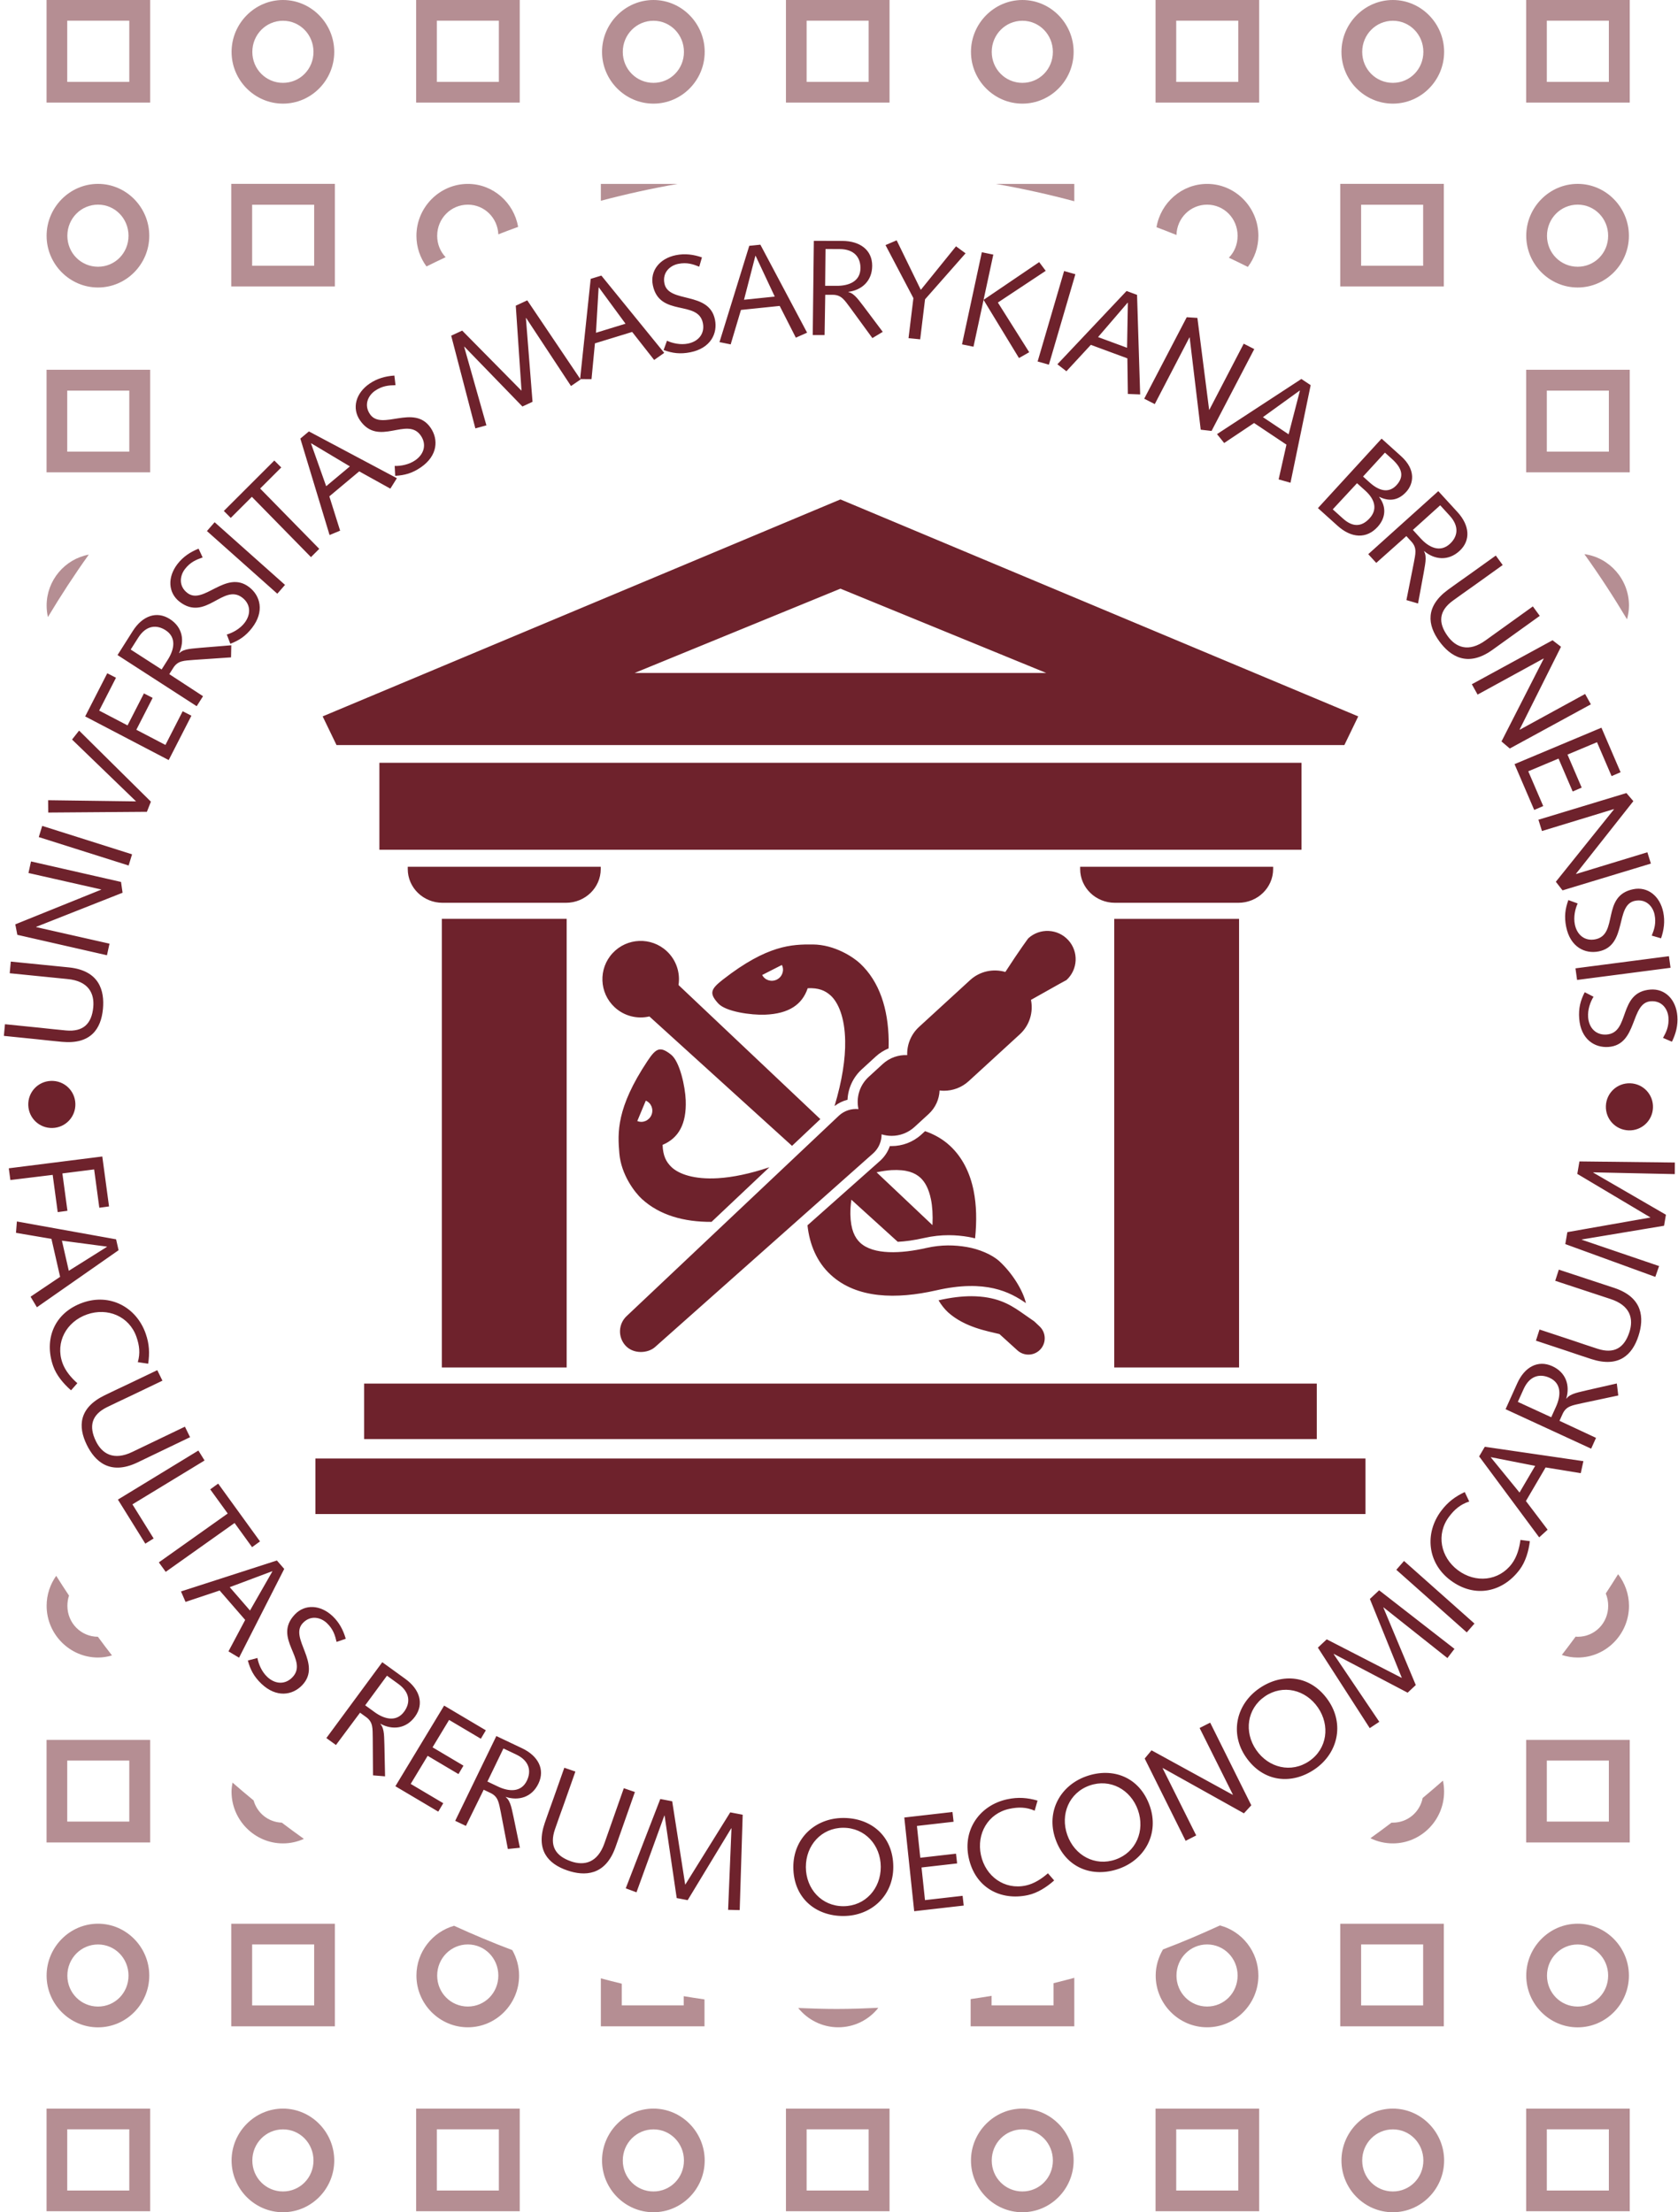 <?xml version="1.0" encoding="UTF-8" standalone="no"?>
<!-- Created with Inkscape (http://www.inkscape.org/) -->

<svg
   xmlns:dc="http://purl.org/dc/elements/1.1/"
   xmlns:cc="http://creativecommons.org/ns#"
   xmlns:rdf="http://www.w3.org/1999/02/22-rdf-syntax-ns#"
   xmlns:svg="http://www.w3.org/2000/svg"
   xmlns="http://www.w3.org/2000/svg"
   version="1.1"
   width="369.65"
   height="487.4"
   id="svg2"
   xml:space="preserve"><defs
     id="defs6"><clipPath
       id="clipPath3044"><path
         d="M 0,3118.1 0,0 l 3118.11,0 0,3118.1 -3118.11,0 z"
         id="path3046" /></clipPath></defs><g
     transform="matrix(1.25,0,0,-1.25,-10.03,432.801)"
     id="g10"><path
       d="m 141.145,301.141 0.048,0.005 3.37,-7.18 -5.419,-0.559 2.001,7.734 z m -2.54,-9.527 6.828,0.705 2.844,-5.594 1.985,0.88 -8.234,15.509 -1.958,-0.202 -5.247,-16.971 1.971,-0.401 1.811,6.074 z m -56.416,-22.162 c 1.045,-1.525 0.6,-3.254 -1.004,-4.353 -1.089,-0.745 -2.504,-1.016 -3.603,-0.983 l 0.088,-1.743 c 1.657,0.087 3.003,0.456 4.509,1.487 3.01,2.061 3.134,4.938 1.738,6.978 -2.942,4.297 -8.627,-0.612 -10.687,2.397 -1.139,1.664 -0.294,3.319 0.894,4.133 1.288,0.88 2.425,0.961 3.603,0.983 l -0.201,1.694 c -1.556,-0.105 -3.029,-0.503 -4.376,-1.425 -2.436,-1.668 -3.142,-4.333 -1.691,-6.452 3.281,-4.792 8.345,0.769 10.731,-2.716 z m 71.32,32.896 2.472,-0.008 c 2.688,-0.008 3.691,-1.57 3.686,-3.347 -0.006,-2.4 -2.121,-3.137 -4.161,-3.131 l -2.064,0.006 0.067,6.48 z m -0.048,-8.064 1.32,-0.004 c 1.56,-0.004 2.086,-0.966 3.09,-2.289 l 3.896,-5.34 1.827,1.098 -3.323,4.427 c -0.693,0.842 -1.625,2.381 -2.729,2.575 l 0,0.049 c 2.33,0.305 4.182,1.883 4.191,4.596 0.008,2.759 -2.123,4.374 -5.268,4.382 l -5.015,0.016 -0.194,-16.608 2.088,-0.006 0.117,7.104 z m -39.94,1.279 0.046,0.013 4.695,-6.392 -5.209,-1.597 0.468,7.976 z m -19.775,-24.291 -3.921,13.846 0.043,0.019 10.222,-10.546 1.784,0.829 -1.167,14.755 0.043,0.021 7.904,-11.994 1.687,1.154 -0.048,0.07 1.976,-0.012 0.602,6.31 6.563,2.011 3.873,-4.938 1.776,1.247 -11.078,13.624 -1.882,-0.576 -1.86,-17.62 -9.317,13.832 -2.024,-0.942 1.011,-14.986 -10.457,10.597 -1.937,-0.9 4.259,-16.336 1.948,0.535 z m 38.148,18.027 c 0.367,-1.812 -0.717,-3.23 -2.622,-3.616 -1.294,-0.263 -2.702,0.04 -3.701,0.499 l -0.598,-1.64 c 1.559,-0.565 2.943,-0.75 4.731,-0.389 3.575,0.725 4.812,3.326 4.321,5.749 -1.034,5.104 -8.183,2.8 -8.906,6.374 -0.401,1.977 1.023,3.172 2.434,3.457 1.529,0.309 2.608,-0.06 3.701,-0.499 l 0.476,1.638 c -1.475,0.51 -2.986,0.718 -4.586,0.395 -2.893,-0.586 -4.582,-2.765 -4.072,-5.282 1.153,-5.693 7.984,-2.546 8.822,-6.686 z M 74.055,44.459 l -1.672,1.21 3.838,5.221 2.003,-1.449 c 2.177,-1.576 2.08,-3.431 1.038,-4.87 -1.407,-1.944 -3.554,-1.308 -5.207,-0.112 z m 7.118,-0.767 c 1.618,2.236 0.831,4.791 -1.716,6.634 l -4.064,2.941 -9.854,-13.37 1.692,-1.224 4.243,5.698 1.069,-0.773 c 1.264,-0.915 1.129,-2.002 1.171,-3.662 l 0.045,-6.611 2.125,-0.174 -0.114,5.533 c -0.071,1.089 0.071,2.882 -0.711,3.684 l 0.028,0.039 c 2.069,-1.112 4.495,-0.912 6.085,1.285 z m -29.091,18.686 -3.571,4.115 7.48,2.805 0.031,-0.036 -3.94,-6.884 z m 4.741,8.818 -16.905,-5.456 0.805,-1.843 6.011,2.007 4.499,-5.184 -2.944,-5.542 1.861,-1.118 7.963,15.65 -1.29,1.486 z m 8.803,-11.032 c 1.131,-1.075 1.447,-2.171 1.714,-3.318 l 1.616,0.55 c -0.428,1.5 -1.125,2.857 -2.308,3.982 -2.139,2.034 -4.892,2.168 -6.662,0.307 -4.002,-4.209 2.494,-8 -0.417,-11.062 -1.273,-1.34 -3.058,-1.265 -4.466,0.074 -0.957,0.91 -1.516,2.237 -1.714,3.318 l -1.686,-0.449 c 0.431,-1.603 1.073,-2.843 2.395,-4.099 2.644,-2.514 5.484,-2.035 7.187,-0.243 3.589,3.774 -2.399,8.308 0.114,10.952 1.389,1.461 3.184,0.98 4.227,-0.012 z m 17.764,-23.395 5.431,-3.219 0.881,1.486 -5.45,3.231 2.917,4.828 5.595,-3.316 0.881,1.486 -7.35,4.356 -8.592,-14.214 7.557,-4.478 0.881,1.486 -5.739,3.403 2.99,4.951 z m 134.251,250.005 0.043,-0.022 1.947,-16.245 1.91,-0.22 7.525,14.428 -1.859,0.949 -6.054,-11.649 -0.043,0.021 -2.067,16.172 -1.877,0.122 -7.493,-14.363 1.86,-0.949 6.108,11.756 z m -49.505,-0.133 2.054,-0.207 0.858,7.052 7.141,8.107 -1.685,1.233 -6.203,-7.672 -4.255,8.729 -1.966,-0.838 4.916,-9.35 -0.86,-7.054 z m 38.612,6.248 0.044,-0.017 -0.142,-7.93 -5.11,1.888 5.208,6.059 z m -10.787,-12.082 4.304,4.652 6.439,-2.38 0.086,-6.275 2.168,-0.085 -0.548,17.551 -1.847,0.683 -12.194,-12.918 1.592,-1.228 z m -16.378,4.322 1.777,8.26 1.718,7.976 -2.022,0.418 -3.495,-16.237 2.022,-0.417 z m 13.291,-3.163 4.667,15.94 -1.987,0.563 -4.666,-15.94 1.986,-0.563 z m -3.469,2.192 -5.521,8.759 8.431,5.588 -1.153,1.537 -9.802,-6.653 6.241,-10.256 1.804,1.025 z m -131.151,-41.008 -12.404,11.045 -1.359,-1.554 12.403,-11.045 1.36,1.554 z m -45.248,-91.709 c 0.076,-2.303 1.984,-4.089 4.287,-4.013 2.303,0.076 4.088,1.984 4.012,4.287 -0.076,2.303 -1.984,4.089 -4.287,4.012 -2.303,-0.076 -4.088,-1.984 -4.012,-4.286 z m 5.942,11.17 c 5.042,-0.471 6.887,2.25 7.219,5.81 0.301,3.227 -0.65,6.737 -5.948,7.304 l -10.292,1.032 -0.192,-2.055 10.173,-1.021 c 3.752,-0.35 4.775,-2.567 4.552,-4.956 -0.275,-2.94 -1.783,-4.39 -4.818,-4.107 -1.529,0.143 -3.104,0.314 -4.655,0.483 l -6.089,0.616 -0.191,-2.056 5.73,-0.582 c 1.695,-0.182 3.174,-0.343 4.513,-0.468 z m -8.229,20.709 0.358,-1.848 15.796,-3.6 0.446,2.04 -12.922,2.923 0.01,0.047 15.218,6.009 -0.272,1.902 -15.866,3.615 -0.446,-2.04 12.805,-2.897 -0.011,-0.047 -15.116,-6.104 z m 20.577,12.341 -15.834,5.012 -0.606,-1.974 15.835,-5.01 0.606,1.972 z m 21.152,-122.116 1.399,1.014 -7.376,10.186 -1.4,-1.013 3.083,-4.257 -12.137,-8.612 1.21,-1.671 12.136,8.611 3.083,-4.258 z m -34.253,59.053 1.712,0.231 -0.889,6.588 5.596,0.707 0.912,-6.755 1.712,0.231 -1.188,8.801 -16.478,-2.079 0.279,-2.069 7.457,0.909 0.885,-6.564 z m 14,-44.15 9.324,4.48 -0.907,1.853 -9.216,-4.425 c -3.385,-1.656 -5.412,-0.296 -6.467,1.86 -1.296,2.652 -0.763,4.676 1.975,6.015 1.38,0.674 2.814,1.348 4.226,2.012 l 5.519,2.646 -0.907,1.853 -5.195,-2.486 c -1.541,-0.727 -2.889,-1.359 -4.096,-1.95 -4.549,-2.224 -4.707,-5.507 -3.137,-8.72 1.423,-2.91 4.063,-5.413 8.881,-3.138 z m -12.047,33.808 -1.212,5.311 7.92,-1.047 0.011,-0.047 -6.718,-4.217 z m 8.335,5.546 -17.484,3.147 -0.157,-2.005 6.248,-1.06 1.528,-6.691 -5.207,-3.503 1.115,-1.863 14.395,10.057 -0.438,1.918 z m 23.928,130.871 10.415,-10.628 1.46,1.459 -10.415,10.628 3.718,3.715 -1.221,1.223 -8.897,-8.889 1.221,-1.223 3.719,3.715 z m 184.657,18.723 0.04,-0.027 -1.986,-7.679 -4.53,3.027 6.476,4.679 z m -13.304,-9.238 5.27,3.523 5.707,-3.814 -1.379,-6.123 2.09,-0.588 3.554,17.196 -1.636,1.093 -14.869,-9.72 1.263,-1.567 z m -160.926,-0.086 0.037,0.031 6.811,-4.065 -4.178,-3.496 -2.67,7.53 z m 5.126,-15.364 -1.899,6.047 5.264,4.405 5.488,-3.043 1.152,1.839 -15.505,8.245 -1.509,-1.263 5.15,-17.001 1.858,0.771 z m -31.459,-24.464 -5.447,3.511 1.324,2.088 c 1.44,2.27 3.297,2.286 4.797,1.335 2.027,-1.285 1.524,-3.467 0.432,-5.19 l -1.105,-1.744 z m 7.299,-4.713 -5.948,3.886 0.707,1.114 c 0.835,1.318 1.929,1.25 3.583,1.395 l 6.595,0.45 0.045,2.132 -5.516,-0.453 c -1.082,-0.138 -2.88,-0.106 -3.634,-0.936 l -0.041,0.027 c 0.983,2.133 0.635,4.542 -1.655,5.994 -2.331,1.477 -4.833,0.535 -6.516,-2.12 l -2.686,-4.237 13.949,-9.014 1.118,1.762 z m -2.049,-3.439 -1.539,0.787 -3.039,-5.939 -5.127,2.677 2.876,5.619 -1.539,0.788 -2.886,-5.64 -4.999,2.612 2.963,5.789 -1.538,0.789 -3.893,-7.607 14.718,-7.694 4.003,7.819 z m -25.234,-17.067 17.39,0.131 0.705,1.787 -12.655,12.525 -1.24,-1.575 11.283,-10.901 -15.502,0.207 0.019,-2.174 z m 23.163,37.146 c 4.6,-3.545 7.7,3.308 11.045,0.729 1.464,-1.128 1.575,-2.91 0.388,-4.451 -0.806,-1.045 -2.069,-1.739 -3.124,-2.046 l 0.622,-1.631 c 1.548,0.593 2.715,1.361 3.829,2.805 2.227,2.89 1.457,5.665 -0.5,7.174 -4.125,3.18 -8.017,-3.245 -10.906,-1.018 -1.597,1.231 -1.304,3.065 -0.425,4.206 0.953,1.236 2.009,1.664 3.123,2.047 l -0.715,1.55 c -1.448,-0.581 -2.726,-1.414 -3.722,-2.706 -1.802,-2.338 -1.652,-5.09 0.383,-6.659 z m 4.39,-151.348 -1.09,1.753 -14.18,-8.646 4.828,-7.766 1.467,0.912 -3.738,6.013 12.713,7.734 z m 175.362,-47.152 5.865,-11.745 -0.043,-0.022 -14.297,7.834 -1.203,-1.446 7.215,-14.506 1.861,0.948 -5.919,11.852 0.043,0.022 14.287,-7.975 1.299,1.415 -7.247,14.569 -1.861,-0.946 z m 27.741,219.403 1.446,-1.301 c 1.783,-1.607 2.146,-3.355 0.796,-4.853 -1.542,-1.712 -3.15,-1.49 -4.719,-0.077 l -1.802,1.622 4.279,4.609 z m 4.919,5.388 1.231,-1.107 c 1.979,-1.783 2.071,-3.223 0.835,-4.596 -1.141,-1.267 -2.75,-1.367 -4.765,0.447 l -1.159,1.044 3.858,4.212 z m -1.271,-13.066 c 1.413,1.569 1.565,3.531 0.254,5.23 l 0.032,0.036 c 1.796,-0.875 3.395,-0.604 4.761,0.912 1.237,1.373 1.771,3.83 -0.94,6.272 l -3.424,3.084 -11.221,-12.244 3.46,-3.116 c 2.424,-2.185 5.102,-2.367 7.078,-0.174 z m 19.961,-163.993 7.783,-1.531 -2.755,-4.7 -5.052,6.189 0.024,0.042 z m -2.088,0.138 10.58,-14.269 1.489,1.352 -3.826,5.053 3.471,5.922 6.193,-1.015 0.464,2.12 -17.376,2.535 -0.995,-1.698 z m 5.761,-18.917 c -2.297,-3.077 -6.41,-3.451 -9.487,-1.154 -3.078,2.297 -3.888,6.347 -1.592,9.424 0.977,1.307 2.031,2.198 3.571,2.696 l -0.791,1.669 c -1.669,-0.791 -2.972,-1.735 -4.164,-3.332 -2.943,-3.942 -2.422,-9.183 1.655,-12.227 4.347,-3.244 9.25,-2.052 12.192,1.891 1.049,1.403 1.582,3.282 1.794,5.011 l -1.661,0.221 c -0.193,-1.502 -0.642,-3.025 -1.517,-4.199 z m -20.357,-1.067 12.414,-11.032 1.359,1.553 -12.416,11.034 -1.357,-1.555 z m -4.66,-5.141 5.636,-13.924 -13.241,6.806 -1.559,-1.46 9.141,-14.191 1.684,1.116 -8.045,11.931 0.035,0.033 13.002,-6.832 1.437,1.345 -5.712,13.654 0.035,0.033 11.251,-8.93 1.242,1.623 -13.276,10.322 -1.63,-1.526 z m 30.327,135.351 12.672,3.865 0.015,-0.046 -10.242,-12.761 1.179,-1.517 15.573,4.722 -0.624,1.993 -12.557,-3.829 -0.015,0.045 10.105,12.794 -1.226,1.427 -15.504,-4.7 0.624,-1.993 z m -18.082,33.43 c 1.908,-2.618 4.943,-4.623 9.292,-1.543 l 8.401,6.035 -1.215,1.668 -8.305,-5.964 c -3.045,-2.219 -5.278,-1.233 -6.692,0.706 -1.739,2.386 -1.566,4.471 0.897,6.268 1.242,0.904 2.536,1.817 3.81,2.716 l 4.975,3.567 -1.216,1.668 -4.683,-3.354 c -1.391,-0.984 -2.608,-1.842 -3.694,-2.633 -4.092,-2.983 -3.676,-6.243 -1.57,-9.134 z m 6.738,-9.382 11.622,6.359 0.024,-0.042 -7.434,-14.576 1.463,-1.245 14.288,7.788 -1.015,1.824 -11.518,-6.301 -0.023,0.042 7.293,14.58 -1.49,1.148 -14.225,-7.753 1.015,-1.824 z m -6.592,33.366 1.668,-1.823 c 1.816,-1.983 1.346,-3.78 0.037,-4.979 -1.77,-1.621 -3.746,-0.566 -5.123,0.939 l -1.394,1.522 4.812,4.341 z m -11.268,-10.155 5.304,4.726 0.891,-0.973 c 1.054,-1.151 0.702,-2.188 0.409,-3.824 l -1.287,-6.483 2.046,-0.6 1.004,5.444 c 0.15,1.08 0.651,2.807 0.046,3.752 l 0.036,0.032 c 1.802,-1.506 4.218,-1.799 6.219,0.032 2.035,1.864 1.778,4.526 -0.345,6.844 l -3.388,3.699 -12.345,-11.109 1.41,-1.54 z m 41.998,-127.804 -9.824,3.239 -0.633,-1.965 9.71,-3.202 c 3.587,-1.155 4.104,-3.541 3.368,-5.825 -0.904,-2.81 -2.692,-3.898 -5.594,-2.964 -1.462,0.471 -2.962,0.98 -4.439,1.481 l -5.812,1.921 -0.632,-1.964 5.468,-1.812 c 1.615,-0.545 3.024,-1.024 4.303,-1.436 4.82,-1.552 7.211,0.704 8.307,4.107 0.993,3.084 0.827,6.719 -4.222,8.42 z m -10.311,-20.897 -0.848,-1.88 -5.888,2.707 1.017,2.252 c 1.104,2.452 2.941,2.729 4.56,2 2.188,-0.988 1.998,-3.218 1.159,-5.079 z m 4.499,0.579 6.465,1.376 -0.256,2.117 -5.397,-1.227 c -1.052,-0.289 -2.837,-0.511 -3.466,-1.438 l -0.044,0.019 c 0.673,2.251 -0.011,4.587 -2.484,5.701 -2.516,1.135 -4.86,-0.152 -6.152,-3.018 l -2.062,-4.572 15.082,-6.958 0.857,1.904 -6.436,3.007 0.543,1.204 c 0.641,1.422 1.733,1.509 3.35,1.885 z m -0.754,40.431 12.905,-7.684 -14.66,-2.583 -0.361,-2.106 15.862,-5.779 0.667,1.907 -13.621,4.642 0.008,0.047 14.487,2.417 0.331,1.941 -12.805,7.423 0.009,0.048 14.36,-0.313 0.009,2.044 -16.815,0.196 -0.376,-2.2 z m -47.235,-103.491 c -3.165,-2.175 -7.179,-1.206 -9.354,1.959 -2.174,3.165 -1.639,7.26 1.525,9.434 3.165,2.175 7.18,1.207 9.355,-1.958 2.174,-3.166 1.639,-7.26 -1.526,-9.435 z m -8.807,12.818 c -4.055,-2.786 -5.248,-7.916 -2.367,-12.109 3.072,-4.471 8.097,-4.92 12.153,-2.134 4.054,2.787 5.248,7.916 2.367,12.11 -3.072,4.47 -8.098,4.919 -12.153,2.133 z m -58.918,-37.329 -0.61,5.753 6.272,0.716 -0.197,1.717 -6.294,-0.719 -0.593,5.608 6.462,0.74 -0.197,1.716 -8.488,-0.97 1.742,-16.517 8.727,0.997 -0.195,1.717 -6.629,-0.758 z m 17.756,2.571 c -3.754,-0.803 -7.095,1.625 -7.898,5.379 -0.803,3.756 1.255,7.337 5.01,8.139 1.596,0.341 2.975,0.316 4.462,-0.322 l 0.504,1.776 c -1.777,0.504 -3.379,0.653 -5.327,0.236 -4.811,-1.028 -7.872,-5.314 -6.808,-10.29 1.133,-5.304 5.607,-7.636 10.419,-6.609 1.713,0.366 3.351,1.428 4.649,2.589 l -1.103,1.262 c -1.136,-1.004 -2.476,-1.855 -3.908,-2.16 z m -60.012,0.144 -2.296,14.709 -2.098,0.4 -6.087,-15.745 1.893,-0.704 4.907,13.529 0.047,-0.01 2.134,-14.531 1.933,-0.37 7.672,12.658 0.048,-0.009 -0.593,-14.353 2.043,-0.048 0.525,16.809 -2.193,0.419 -7.935,-12.754 z m 27.883,-3.786 c -3.84,-0.012 -6.61,3.051 -6.622,6.891 -0.013,3.839 2.737,6.92 6.577,6.933 3.84,0.013 6.61,-3.05 6.623,-6.89 0.012,-3.84 -2.738,-6.921 -6.578,-6.934 z m -0.051,15.553 c -4.92,-0.017 -8.796,-3.581 -8.779,-8.669 0.017,-5.424 3.916,-8.628 8.835,-8.612 4.92,0.016 8.797,3.581 8.781,8.669 -0.018,5.424 -3.916,8.627 -8.837,8.612 z m -38.654,5.245 -3.393,-9.645 c -1.225,-3.563 -3.62,-4.034 -5.89,-3.254 -2.791,0.96 -3.844,2.769 -2.853,5.651 0.499,1.453 1.037,2.943 1.567,4.41 l 2.035,5.772 -1.952,0.671 -1.918,-5.431 c -0.576,-1.604 -1.083,-3.003 -1.52,-4.274 -1.647,-4.789 0.562,-7.223 3.944,-8.386 3.063,-1.053 6.7,-0.959 8.5,4.056 l 3.432,9.759 -1.952,0.671 z m 86.674,-12.566 c -3.622,-1.274 -7.245,0.708 -8.519,4.33 -1.274,3.623 0.31,7.437 3.933,8.711 3.622,1.274 7.245,-0.709 8.52,-4.331 1.273,-3.622 -0.311,-7.436 -3.934,-8.71 z m -5.159,14.671 c -4.641,-1.632 -7.131,-6.273 -5.443,-11.073 1.8,-5.116 6.534,-6.86 11.176,-5.229 4.641,1.633 7.13,6.274 5.442,11.074 -1.799,5.117 -6.534,6.861 -11.175,5.228 z m 86.484,140.355 16.469,2.143 -0.284,2.044 -16.47,-2.142 0.285,-2.045 z m 9.375,-18.215 c -2.303,0.084 -4.217,-1.696 -4.3,-3.999 -0.083,-2.303 1.697,-4.216 4,-4.299 2.302,-0.083 4.216,1.697 4.299,3.999 0.083,2.303 -1.698,4.217 -3.999,4.299 z m 0.527,34.207 c -5.692,-1.158 -2.538,-7.986 -6.677,-8.829 -1.811,-0.368 -3.231,0.714 -3.619,2.619 -0.264,1.294 0.038,2.702 0.496,3.701 l -1.641,0.597 c -0.564,-1.56 -0.748,-2.945 -0.383,-4.732 0.727,-3.574 3.33,-4.808 5.752,-4.315 5.103,1.039 2.792,8.185 6.366,8.913 1.975,0.402 3.172,-1.02 3.459,-2.432 0.31,-1.528 -0.058,-2.607 -0.496,-3.701 l 1.639,-0.474 c 0.508,1.475 0.715,2.987 0.39,4.586 -0.589,2.892 -2.77,4.58 -5.286,4.067 z m -276.842,-83.465 c -1.271,3.624 0.715,7.245 4.339,8.516 3.623,1.27 7.436,-0.318 8.707,-3.942 0.54,-1.54 0.69,-2.911 0.244,-4.467 l 1.825,-0.275 c 0.276,1.826 0.22,3.435 -0.439,5.315 -1.629,4.642 -6.267,7.136 -11.068,5.453 -5.119,-1.795 -6.867,-6.529 -5.239,-11.171 0.58,-1.654 1.84,-3.145 3.156,-4.286 l 1.111,1.255 c -1.139,1 -2.152,2.22 -2.637,3.602 z m 283.653,56.584 c 0.689,1.399 1.082,2.874 0.959,4.501 -0.223,2.943 -2.176,4.89 -4.737,4.695 -5.791,-0.439 -3.515,-7.607 -7.726,-7.926 -1.843,-0.141 -3.118,1.111 -3.264,3.049 -0.1,1.317 0.374,2.676 0.953,3.611 l -1.553,0.797 c -0.754,-1.478 -1.109,-2.829 -0.97,-4.648 0.275,-3.637 2.704,-5.185 5.168,-4.999 5.193,0.394 3.791,7.774 7.429,8.049 2.01,0.152 3.019,-1.407 3.128,-2.844 0.118,-1.555 -0.382,-2.58 -0.954,-3.61 l 1.567,-0.675 z M 100.888,32.407 c -1.03,-2.168 -3.257,-1.934 -5.1,-1.059 l -1.865,0.885 2.822,5.834 2.233,-1.061 c 2.429,-1.152 2.671,-2.994 1.91,-4.599 z m -0.859,5.695 -4.532,2.15 -7.251,-14.942 1.887,-0.896 3.132,6.377 1.192,-0.566 c 1.409,-0.668 1.475,-1.762 1.82,-3.387 l 1.25,-6.491 2.122,0.216 -1.121,5.42 c -0.269,1.057 -0.456,2.845 -1.371,3.493 l 0.021,0.043 c 2.237,-0.716 4.585,-0.077 5.748,2.373 1.183,2.493 -0.057,4.861 -2.897,6.21 z m 178.375,165.383 1.587,0.682 -2.634,6.13 5.334,2.239 2.491,-5.8 1.588,0.683 -2.501,5.822 5.2,2.182 2.569,-5.976 1.586,0.682 -3.373,7.851 -15.315,-6.424 3.468,-8.071 z m -133.462,-29.893 c -0.959,-0.487 -2.119,-0.129 -2.595,0.802 l 3.468,1.767 c 0.475,-0.93 0.084,-2.081 -0.873,-2.569 z m 12.443,-21.193 c 0.09,1.971 0.939,3.925 2.512,5.364 l 2.476,2.267 c 0.677,0.624 1.445,1.087 2.25,1.426 0.014,0.475 0.024,0.949 0.017,1.411 -0.089,5.557 -1.613,10.351 -5.041,13.559 -1.179,1.111 -4.481,3.322 -8.337,3.348 -3.646,0.024 -7.99,-0.059 -15.844,-6.194 -2.168,-1.694 -2.446,-2.42 -0.81,-4.208 1.336,-1.465 5.838,-2.068 8.224,-1.976 4.23,0.161 6.569,1.788 7.537,4.664 1.907,0.079 3.027,-0.377 4.02,-1.261 1.309,-1.179 2.52,-3.777 2.582,-8.052 0.056,-3.093 -0.528,-6.978 -1.872,-11.455 0.698,0.534 1.478,0.907 2.286,1.107 z m -31.866,26.206 c -2.734,2.531 -7.004,2.367 -9.536,-0.366 -2.53,-2.732 -2.367,-7.003 0.366,-9.533 1.707,-1.582 4.012,-2.112 6.12,-1.621 l 25.137,-22.809 4.991,4.712 -24.996,23.635 c 0.329,2.14 -0.375,4.4 -2.082,5.982 z m -3.685,-26.36 c 0.965,-0.401 1.412,-1.531 0.998,-2.525 -0.414,-0.991 -1.53,-1.47 -2.495,-1.067 l 1.497,3.592 z m -0.686,-17.334 c 3.116,-2.853 7.402,-4.06 12.273,-4.031 l 10.195,9.627 c -3.433,-1.152 -6.485,-1.776 -9.03,-1.929 -4.267,-0.262 -6.95,0.746 -8.225,1.961 -0.958,0.923 -1.499,2.004 -1.565,3.913 2.794,1.183 4.238,3.639 4.075,7.869 -0.091,2.389 -1.037,6.829 -2.599,8.049 -1.909,1.494 -2.611,1.163 -4.135,-1.128 -5.516,-8.299 -5.267,-12.638 -4.964,-16.271 0.32,-3.84 2.778,-6.966 3.975,-8.06 z m 63.017,-23.809 3.143,-2.853 c 1.165,-1.078 2.985,-1.01 4.066,0.155 1.079,1.168 1.008,2.991 -0.159,4.069 l -0.915,0.865 -2.501,1.742 c -1.92,1.313 -4.232,2.672 -8.584,2.697 -1.621,0 -3.528,-0.207 -5.79,-0.723 0.489,-0.818 1.059,-1.551 1.704,-2.142 2.946,-2.615 6.831,-3.265 9.036,-3.81 z m -19.042,28.899 c 2.703,0.141 4.132,-0.456 5.115,-1.347 0.775,-0.724 1.455,-1.864 1.85,-3.795 0.251,-1.23 0.354,-2.761 0.269,-4.555 l -9.85,9.314 c 0.954,0.205 1.835,0.337 2.616,0.383 z m 1.119,-12.637 c 1.326,0.066 2.881,0.273 4.648,0.677 1.529,0.349 2.974,0.491 4.327,0.491 1.243,0 2.411,-0.12 3.494,-0.307 0.384,-0.068 0.771,-0.155 1.157,-0.251 0.312,3.061 0.253,5.861 -0.26,8.41 -0.616,3.076 -1.958,5.86 -4.157,7.897 -1.268,1.182 -2.768,2.026 -4.4,2.587 l -0.636,-0.584 c -1.489,-1.363 -3.381,-2.047 -5.254,-2.045 -0.105,0 -0.209,0.002 -0.314,0.006 -0.328,-0.955 -0.893,-1.852 -1.705,-2.592 l -12.811,-11.38 c 0.362,-3.398 1.672,-6.495 4.076,-8.705 4.584,-4.253 11.633,-4.342 18.588,-2.765 8.753,2.004 13.048,-0.309 15.835,-2.246 -0.512,2.172 -2.306,5.18 -4.643,7.347 -1.33,1.232 -3.673,2.192 -5.772,2.543 -2.105,0.362 -4.448,0.443 -7.124,-0.163 -4.464,-1.021 -9.329,-1.248 -11.668,0.911 -0.964,0.912 -1.667,2.291 -1.734,4.998 -0.015,0.769 0.047,1.643 0.174,2.593 l 8.179,-7.422 z m 30.041,53.181 c -1.861,2.03 -5.015,2.169 -7.047,0.308 0,0 -1.516,-2.028 -4.036,-5.927 -2.107,0.618 -4.474,0.158 -6.208,-1.431 l -8.993,-8.245 c -1.449,-1.327 -2.153,-3.159 -2.096,-4.978 -1.531,0.069 -3.09,-0.448 -4.311,-1.568 l -2.476,-2.27 c -1.626,-1.488 -2.236,-3.667 -1.802,-5.675 -1.211,0.107 -2.462,-0.259 -3.431,-1.147 l -37.394,-35.313 c -1.507,-1.381 -1.609,-3.724 -0.229,-5.231 1.421,-1.552 3.992,-1.366 5.233,-0.228 l 38.455,34.157 c 0.967,0.886 1.442,2.097 1.442,3.312 0.575,-0.178 1.171,-0.269 1.771,-0.269 1.444,0 2.889,0.52 4.04,1.572 l 2.477,2.271 c 1.218,1.119 1.869,2.626 1.934,4.157 0.255,-0.03 0.511,-0.051 0.766,-0.051 1.567,0 3.135,0.563 4.378,1.704 l 8.992,8.243 c 1.74,1.593 2.404,3.915 1.968,6.07 5.087,2.885 6.256,3.494 6.256,3.494 2.03,1.86 2.171,5.014 0.311,7.045 z m 8.107,-75.331 22,0 0,79.071 -22,0 0,-79.071 z M 72.192,92.593 l 167.895,0 0,9.788 -167.895,0 0,-9.788 z m 13.698,12.622 22,0 0,79.071 -22,0 0,-79.071 z m 151.503,106.583 -162.506,0 0,-15.333 162.506,0 0,15.333 z m -4.998,-18.733 0,0.401 -34.01,0 0,-0.401 c 0,-3.284 2.743,-5.947 6.128,-5.947 l 21.754,0 c 3.384,0 6.128,2.663 6.128,5.947 z m -112.521,34.565 36.266,14.856 36.265,-14.856 -72.531,0 z m 127.517,-7.657 -91.252,38.242 -91.251,-38.242 2.443,-5.055 177.617,0 2.442,5.055 z m -133.497,-26.908 0,0.401 -34.009,0 0,-0.401 c 0,-3.284 2.743,-5.947 6.128,-5.947 l 21.754,0 c 3.383,0 6.127,2.663 6.127,5.947 z M 63.611,79.38 l 185.059,0 0,9.788 -185.059,0 0,-9.788"
       id="path3048"
       style="fill:#6e222c;fill-opacity:1;fill-rule:nonzero;stroke:none" /><path
       d="m 293.19,68.78 c -0.71,-1.14 -1.438,-2.279 -2.175,-3.399 0.277,-0.666 0.429,-1.403 0.429,-2.175 0,-3.055 -2.39,-5.458 -5.373,-5.458 -0.121,0 -0.25,0.018 -0.37,0.027 -0.8,-1.077 -1.604,-2.171 -2.431,-3.23 0.885,-0.29 1.827,-0.455 2.801,-0.455 4.984,0 9.035,4.109 9.035,9.115 0,2.09 -0.733,4.024 -1.916,5.574 z"
       id="path3003"
       style="fill:#6e222c;fill-opacity:0.51;fill-rule:nonzero;stroke:none" /><path
       d="m 17.93,68.494 c -1.067,-1.501 -1.687,-3.323 -1.687,-5.288 0,-5.007 4.077,-9.115 9.062,-9.115 0.853,0 1.674,0.143 2.456,0.37 -0.839,1.076 -1.67,2.188 -2.483,3.287 -2.97,0.014 -5.377,2.411 -5.377,5.458 0,0.629 0.098,1.241 0.286,1.8 -0.764,1.156 -1.523,2.313 -2.256,3.488 z"
       id="path3005"
       style="fill:#6e222c;fill-opacity:0.51;fill-rule:nonzero;stroke:none" /><path
       d="m 16.229,39.575 0,-18.079 18.258,0 0,18.079 -18.258,0 z m 3.645,-3.645 10.933,0 0,-10.754 -10.933,0 0,10.754 z"
       id="path3007"
       style="fill:#6e222c;fill-opacity:0.51;fill-rule:nonzero;stroke:none" /><path
       d="m 49.002,32.05 c -0.094,-0.523 -0.174,-1.05 -0.174,-1.599 0,-5.011 4.077,-9.12 9.062,-9.12 1.313,0 2.559,0.289 3.689,0.799 -1.313,0.933 -2.608,1.889 -3.89,2.858 -2.372,0.089 -4.342,1.687 -4.971,3.917 -1.256,1.032 -2.497,2.081 -3.716,3.144 z"
       id="path3009"
       style="fill:#6e222c;fill-opacity:0.51;fill-rule:nonzero;stroke:none" /><path
       d="m 262.32,32.393 c -1.179,-1.031 -2.367,-2.058 -3.573,-3.058 -0.5,-2.506 -2.653,-4.346 -5.261,-4.346 -0.076,0 -0.152,0 -0.229,0 -1.228,-0.929 -2.46,-1.849 -3.716,-2.743 1.197,-0.589 2.533,-0.915 3.945,-0.915 4.984,0 9.035,4.108 9.035,9.12 0,0.665 -0.068,1.313 -0.201,1.942 z"
       id="path3011"
       style="fill:#6e222c;fill-opacity:0.51;fill-rule:nonzero;stroke:none" /><path
       d="m 276.982,39.575 0,-18.079 18.258,0 0,18.079 -18.258,0 z m 3.645,-3.645 10.933,0 0,-10.754 -10.933,0 0,10.754 z"
       id="path3013"
       style="fill:#6e222c;fill-opacity:0.51;fill-rule:nonzero;stroke:none" /><path
       d="m 48.779,7.169 0,-18.08 18.258,0 0,18.08 -18.258,0 z m 3.68,-3.645 10.933,0 0,-10.754 -10.933,0 0,10.754 z"
       id="path3015"
       style="fill:#6e222c;fill-opacity:0.51;fill-rule:nonzero;stroke:none" /><path
       d="m 88.044,6.81 c -3.81,-1.085 -6.631,-4.613 -6.631,-8.775 0,-5.007 4.077,-9.115 9.062,-9.115 4.984,0 9.03,4.109 9.03,9.115 0,1.625 -0.452,3.157 -1.197,4.488 -3.479,1.314 -6.905,2.752 -10.264,4.288 z M 90.475,3.523 c 2.979,0 5.373,-2.434 5.373,-5.488 0,-3.055 -2.394,-5.458 -5.373,-5.458 -2.984,0 -5.405,2.403 -5.405,5.458 0,3.054 2.421,5.488 5.405,5.488 z"
       id="path3017"
       style="fill:#6e222c;fill-opacity:0.51;fill-rule:nonzero;stroke:none" /><path
       d="m 113.914,-2.452 0,-8.46 18.266,0 0,4.744 c -1.228,0.178 -2.443,0.37 -3.662,0.572 l 0,-1.626 -10.915,0 0,3.827 c -1.233,0.294 -2.47,0.62 -3.689,0.942 z"
       id="path3019"
       style="fill:#6e222c;fill-opacity:0.51;fill-rule:nonzero;stroke:none" /><path
       d="m 162.818,-7.65 c -2.43,-0.112 -4.886,-0.201 -7.343,-0.201 -2.278,0 -4.524,0.075 -6.775,0.17 1.661,-2.073 4.221,-3.399 7.061,-3.399 2.849,0 5.405,1.335 7.057,3.43 z"
       id="path3021"
       style="fill:#6e222c;fill-opacity:0.51;fill-rule:nonzero;stroke:none" /><path
       d="m 197.35,-2.362 c -1.219,-0.326 -2.43,-0.649 -3.662,-0.947 l 0,-3.912 -10.915,0 0,1.684 c -1.223,-0.205 -2.456,-0.393 -3.688,-0.572 l 0,-4.802 18.266,0 0,8.549 z"
       id="path3023"
       style="fill:#6e222c;fill-opacity:0.51;fill-rule:nonzero;stroke:none" /><path
       d="M 223.017,6.869 C 219.721,5.355 216.389,3.931 212.982,2.64 c -0.795,-1.363 -1.286,-2.931 -1.286,-4.605 0,-5.007 4.077,-9.115 9.062,-9.115 4.984,0 9.035,4.109 9.035,9.115 0,4.225 -2.88,7.811 -6.775,8.834 z M 220.758,3.523 c 2.983,0 5.373,-2.434 5.373,-5.488 0,-3.055 -2.39,-5.458 -5.373,-5.458 -2.98,0 -5.4,2.403 -5.4,5.458 0,3.054 2.42,5.488 5.4,5.488 z"
       id="path3025"
       style="fill:#6e222c;fill-opacity:0.51;fill-rule:nonzero;stroke:none" /><path
       d="m 244.218,7.169 0,-18.08 18.258,0 0,18.08 -18.258,0 z m 3.68,-3.645 10.934,0 0,-10.754 -10.934,0 0,10.754 z"
       id="path3027"
       style="fill:#6e222c;fill-opacity:0.51;fill-rule:nonzero;stroke:none" /><path
       d="m 286.062,7.177 c -4.984,0 -9.062,-4.14 -9.062,-9.147 0,-5.007 4.078,-9.12 9.062,-9.12 4.979,0 9.03,4.114 9.03,9.12 0,5.007 -4.051,9.147 -9.03,9.147 z m 0,-3.659 c 2.978,0 5.373,-2.434 5.373,-5.488 0,-3.055 -2.394,-5.458 -5.373,-5.458 -2.983,0 -5.405,2.403 -5.405,5.458 0,3.054 2.422,5.488 5.405,5.488 z"
       id="path3029"
       style="fill:#6e222c;fill-opacity:0.51;fill-rule:nonzero;stroke:none" /><path
       d="m 25.3,7.177 c -4.985,0 -9.062,-4.14 -9.062,-9.147 0,-5.007 4.077,-9.12 9.062,-9.12 4.979,0 9.03,4.114 9.03,9.12 0,5.007 -4.051,9.147 -9.03,9.147 z m 0,-3.659 c 2.979,0 5.372,-2.434 5.372,-5.488 0,-3.055 -2.394,-5.458 -5.372,-5.458 -2.984,0 -5.405,2.403 -5.405,5.458 0,3.054 2.42,5.488 5.405,5.488 z"
       id="path3031"
       style="fill:#6e222c;fill-opacity:0.51;fill-rule:nonzero;stroke:none" /><path
       d="m 16.229,346.241 0,-18.079 18.258,0 0,18.079 -18.258,0 z m 3.645,-3.644 10.933,0 0,-10.791 -10.933,0 0,10.791 z"
       id="path3033"
       style="fill:#6e222c;fill-opacity:0.51;fill-rule:nonzero;stroke:none" /><path
       d="m 57.893,346.241 c -4.979,0 -9.057,-4.14 -9.057,-9.147 0,-5.007 4.077,-9.119 9.057,-9.119 4.985,0 9.036,4.113 9.036,9.119 0,5.007 -4.051,9.147 -9.036,9.147 z m 0,-3.658 c 2.984,0 5.378,-2.434 5.378,-5.489 0,-3.055 -2.394,-5.457 -5.378,-5.457 -2.979,0 -5.399,2.402 -5.399,5.457 0,3.055 2.42,5.489 5.399,5.489 z"
       id="path3035"
       style="fill:#6e222c;fill-opacity:0.51;fill-rule:nonzero;stroke:none" /><path
       d="m 81.364,346.241 0,-18.079 18.258,0 0,18.079 -18.258,0 z m 3.644,-3.644 10.934,0 0,-10.791 -10.934,0 0,10.791 z"
       id="path3037"
       style="fill:#6e222c;fill-opacity:0.51;fill-rule:nonzero;stroke:none" /><path
       d="m 123.185,346.241 c -4.984,0 -9.062,-4.14 -9.062,-9.147 0,-5.007 4.078,-9.119 9.062,-9.119 4.984,0 9.03,4.113 9.03,9.119 0,5.007 -4.046,9.147 -9.03,9.147 z m 0,-3.658 c 2.979,0 5.373,-2.434 5.373,-5.489 0,-3.055 -2.394,-5.457 -5.373,-5.457 -2.983,0 -5.405,2.402 -5.405,5.457 0,3.055 2.422,5.489 5.405,5.489 z"
       id="path3039"
       style="fill:#6e222c;fill-opacity:0.51;fill-rule:nonzero;stroke:none" /><path
       d="m 146.534,346.241 0,-18.079 18.258,0 0,18.079 -18.258,0 z m 3.644,-3.644 10.934,0 0,-10.791 -10.934,0 0,10.791 z"
       id="path3041"
       style="fill:#6e222c;fill-opacity:0.51;fill-rule:nonzero;stroke:none" /><path
       d="m 188.204,346.241 c -4.984,0 -9.062,-4.14 -9.062,-9.147 0,-5.007 4.078,-9.119 9.062,-9.119 4.984,0 9.03,4.113 9.03,9.119 0,5.007 -4.046,9.147 -9.03,9.147 z m 0,-3.658 c 2.98,0 5.373,-2.434 5.373,-5.489 0,-3.055 -2.393,-5.457 -5.373,-5.457 -2.983,0 -5.403,2.402 -5.403,5.457 0,3.055 2.42,5.489 5.403,5.489 z"
       id="path3043"
       style="fill:#6e222c;fill-opacity:0.51;fill-rule:nonzero;stroke:none" /><path
       d="m 211.67,346.241 0,-18.079 18.257,0 0,18.079 -18.257,0 z m 3.644,-3.644 10.934,0 0,-10.791 -10.934,0 0,10.791 z"
       id="path3045"
       style="fill:#6e222c;fill-opacity:0.51;fill-rule:nonzero;stroke:none" /><path
       d="m 253.491,346.241 c -4.98,0 -9.058,-4.14 -9.058,-9.147 0,-5.007 4.077,-9.119 9.058,-9.119 4.984,0 9.035,4.113 9.035,9.119 0,5.007 -4.051,9.147 -9.035,9.147 z m 0,-3.658 c 2.983,0 5.377,-2.434 5.377,-5.489 0,-3.055 -2.394,-5.457 -5.377,-5.457 -2.98,0 -5.4,2.402 -5.4,5.457 0,3.055 2.42,5.489 5.4,5.489 z"
       id="path3047"
       style="fill:#6e222c;fill-opacity:0.51;fill-rule:nonzero;stroke:none" /><path
       d="m 276.982,346.241 0,-18.079 18.258,0 0,18.079 -18.258,0 z m 3.645,-3.644 10.933,0 0,-10.791 -10.933,0 0,10.791 z"
       id="path3049"
       style="fill:#6e222c;fill-opacity:0.51;fill-rule:nonzero;stroke:none" /><path
       d="m 48.779,313.835 0,-18.08 18.258,0 0,18.08 -18.258,0 z m 3.68,-3.68 10.933,0 0,-10.754 -10.933,0 0,10.754 z"
       id="path3051"
       style="fill:#6e222c;fill-opacity:0.51;fill-rule:nonzero;stroke:none" /><path
       d="m 90.475,313.826 c -4.985,0 -9.062,-4.135 -9.062,-9.147 0,-2.019 0.656,-3.886 1.772,-5.4 1.117,0.558 2.242,1.094 3.373,1.63 -0.925,0.973 -1.488,2.291 -1.488,3.77 0,3.06 2.421,5.489 5.405,5.489 2.898,0 5.242,-2.296 5.373,-5.231 1.156,0.461 2.318,0.885 3.488,1.314 -0.742,4.274 -4.413,7.575 -8.861,7.575 z"
       id="path3053"
       style="fill:#6e222c;fill-opacity:0.51;fill-rule:nonzero;stroke:none" /><path
       d="m 113.914,313.826 0,-2.97 c 4.438,1.174 8.967,2.175 13.55,2.97 l -13.55,0 z"
       id="path3055"
       style="fill:#6e222c;fill-opacity:0.51;fill-rule:nonzero;stroke:none" /><path
       d="m 183.514,313.826 c 4.69,-0.817 9.294,-1.845 13.837,-3.055 l 0,3.055 -13.837,0 z"
       id="path3057"
       style="fill:#6e222c;fill-opacity:0.51;fill-rule:nonzero;stroke:none" /><path
       d="m 220.758,313.826 c -4.47,0 -8.195,-3.327 -8.919,-7.628 1.188,-0.442 2.345,-0.907 3.519,-1.375 0.072,2.988 2.465,5.346 5.4,5.346 2.983,0 5.373,-2.43 5.373,-5.489 0,-1.528 -0.572,-2.877 -1.541,-3.859 1.122,-0.527 2.233,-1.072 3.345,-1.626 1.157,1.532 1.858,3.421 1.858,5.485 0,5.011 -4.051,9.147 -9.035,9.147 z"
       id="path3059"
       style="fill:#6e222c;fill-opacity:0.51;fill-rule:nonzero;stroke:none" /><path
       d="m 244.218,313.835 0,-18.08 18.258,0 0,18.08 -18.258,0 z m 3.68,-3.68 10.934,0 0,-10.754 -10.934,0 0,10.754 z"
       id="path3061"
       style="fill:#6e222c;fill-opacity:0.51;fill-rule:nonzero;stroke:none" /><path
       d="m 286.062,313.831 c -4.984,0 -9.062,-4.137 -9.062,-9.147 0,-5.007 4.078,-9.116 9.062,-9.116 4.979,0 9.03,4.109 9.03,9.116 0,5.01 -4.051,9.147 -9.03,9.147 z m 0,-3.659 c 2.978,0 5.373,-2.433 5.373,-5.488 0,-3.055 -2.394,-5.458 -5.373,-5.458 -2.983,0 -5.405,2.403 -5.405,5.458 0,3.055 2.422,5.488 5.405,5.488 z"
       id="path3063"
       style="fill:#6e222c;fill-opacity:0.51;fill-rule:nonzero;stroke:none" /><path
       d="m 25.3,313.831 c -4.985,0 -9.062,-4.137 -9.062,-9.147 0,-5.007 4.077,-9.116 9.062,-9.116 4.979,0 9.03,4.109 9.03,9.116 0,5.01 -4.051,9.147 -9.03,9.147 z m 0,-3.659 c 2.979,0 5.372,-2.433 5.372,-5.488 0,-3.055 -2.394,-5.458 -5.372,-5.458 -2.984,0 -5.405,2.403 -5.405,5.458 0,3.055 2.42,5.488 5.405,5.488 z"
       id="path3065"
       style="fill:#6e222c;fill-opacity:0.51;fill-rule:nonzero;stroke:none" /><path
       d="m 16.229,281.07 0,-18.079 18.258,0 0,18.079 -18.258,0 z m 3.645,-3.679 10.933,0 0,-10.755 -10.933,0 0,10.755 z"
       id="path3067"
       style="fill:#6e222c;fill-opacity:0.51;fill-rule:nonzero;stroke:none" /><path
       d="m 276.982,281.07 0,-18.079 18.258,0 0,18.079 -18.258,0 z m 3.645,-3.679 10.933,0 0,-10.755 -10.933,0 0,10.755 z"
       id="path3069"
       style="fill:#6e222c;fill-opacity:0.51;fill-rule:nonzero;stroke:none" /><path
       d="m 287.246,248.571 c 2.666,-3.716 5.163,-7.548 7.516,-11.492 0.21,0.773 0.344,1.594 0.344,2.43 0,4.609 -3.439,8.468 -7.86,9.062 z"
       id="path3071"
       style="fill:#6e222c;fill-opacity:0.51;fill-rule:nonzero;stroke:none" /><path
       d="m 23.674,248.485 c -4.217,-0.781 -7.432,-4.524 -7.432,-8.976 0,-0.697 0.08,-1.375 0.227,-2.028 2.264,3.77 4.653,7.445 7.204,11.005 z"
       id="path3073"
       style="fill:#6e222c;fill-opacity:0.51;fill-rule:nonzero;stroke:none" /><path
       d="m 16.229,-25.417 0,-18.08 18.258,0 0,18.08 -18.258,0 z m 3.645,-3.645 10.933,0 0,-10.789 -10.933,0 0,10.789 z"
       id="path3075"
       style="fill:#6e222c;fill-opacity:0.51;fill-rule:nonzero;stroke:none" /><path
       d="m 57.893,-25.412 c -4.979,0 -9.057,-4.14 -9.057,-9.147 0,-5.007 4.077,-9.12 9.057,-9.12 4.985,0 9.036,4.114 9.036,9.12 0,5.007 -4.051,9.147 -9.036,9.147 z m 0,-3.659 c 2.984,0 5.378,-2.433 5.378,-5.488 0,-3.055 -2.394,-5.458 -5.378,-5.458 -2.979,0 -5.399,2.403 -5.399,5.458 0,3.055 2.42,5.488 5.399,5.488 z"
       id="path3077"
       style="fill:#6e222c;fill-opacity:0.51;fill-rule:nonzero;stroke:none" /><path
       d="m 81.364,-25.417 0,-18.08 18.258,0 0,18.08 -18.258,0 z m 3.644,-3.645 10.934,0 0,-10.789 -10.934,0 0,10.789 z"
       id="path3079"
       style="fill:#6e222c;fill-opacity:0.51;fill-rule:nonzero;stroke:none" /><path
       d="m 123.185,-25.412 c -4.984,0 -9.062,-4.14 -9.062,-9.147 0,-5.007 4.078,-9.12 9.062,-9.12 4.984,0 9.03,4.114 9.03,9.12 0,5.007 -4.046,9.147 -9.03,9.147 z m 0,-3.659 c 2.979,0 5.373,-2.433 5.373,-5.488 0,-3.055 -2.394,-5.458 -5.373,-5.458 -2.983,0 -5.405,2.403 -5.405,5.458 0,3.055 2.422,5.488 5.405,5.488 z"
       id="path3081"
       style="fill:#6e222c;fill-opacity:0.51;fill-rule:nonzero;stroke:none" /><path
       d="m 146.534,-25.417 0,-18.08 18.258,0 0,18.08 -18.258,0 z m 3.644,-3.645 10.934,0 0,-10.789 -10.934,0 0,10.789 z"
       id="path3083"
       style="fill:#6e222c;fill-opacity:0.51;fill-rule:nonzero;stroke:none" /><path
       d="m 188.204,-25.412 c -4.984,0 -9.062,-4.14 -9.062,-9.147 0,-5.007 4.078,-9.12 9.062,-9.12 4.984,0 9.03,4.114 9.03,9.12 0,5.007 -4.046,9.147 -9.03,9.147 z m 0,-3.659 c 2.98,0 5.373,-2.433 5.373,-5.488 0,-3.055 -2.393,-5.458 -5.373,-5.458 -2.983,0 -5.403,2.403 -5.403,5.458 0,3.055 2.42,5.488 5.403,5.488 z"
       id="path3085"
       style="fill:#6e222c;fill-opacity:0.51;fill-rule:nonzero;stroke:none" /><path
       d="m 211.67,-25.417 0,-18.08 18.257,0 0,18.08 -18.257,0 z m 3.644,-3.645 10.934,0 0,-10.789 -10.934,0 0,10.789 z"
       id="path3087"
       style="fill:#6e222c;fill-opacity:0.51;fill-rule:nonzero;stroke:none" /><path
       d="m 253.491,-25.412 c -4.98,0 -9.058,-4.14 -9.058,-9.147 0,-5.007 4.077,-9.12 9.058,-9.12 4.984,0 9.035,4.114 9.035,9.12 0,5.007 -4.051,9.147 -9.035,9.147 z m 0,-3.659 c 2.983,0 5.377,-2.433 5.377,-5.488 0,-3.055 -2.394,-5.458 -5.377,-5.458 -2.98,0 -5.4,2.403 -5.4,5.458 0,3.055 2.42,5.488 5.4,5.488 z"
       id="path3089"
       style="fill:#6e222c;fill-opacity:0.51;fill-rule:nonzero;stroke:none" /><path
       d="m 276.982,-25.417 0,-18.08 18.258,0 0,18.08 -18.258,0 z m 3.645,-3.645 10.933,0 0,-10.789 -10.933,0 0,10.789 z"
       id="path3091"
       style="fill:#6e222c;fill-opacity:0.51;fill-rule:nonzero;stroke:none" /></g></svg>